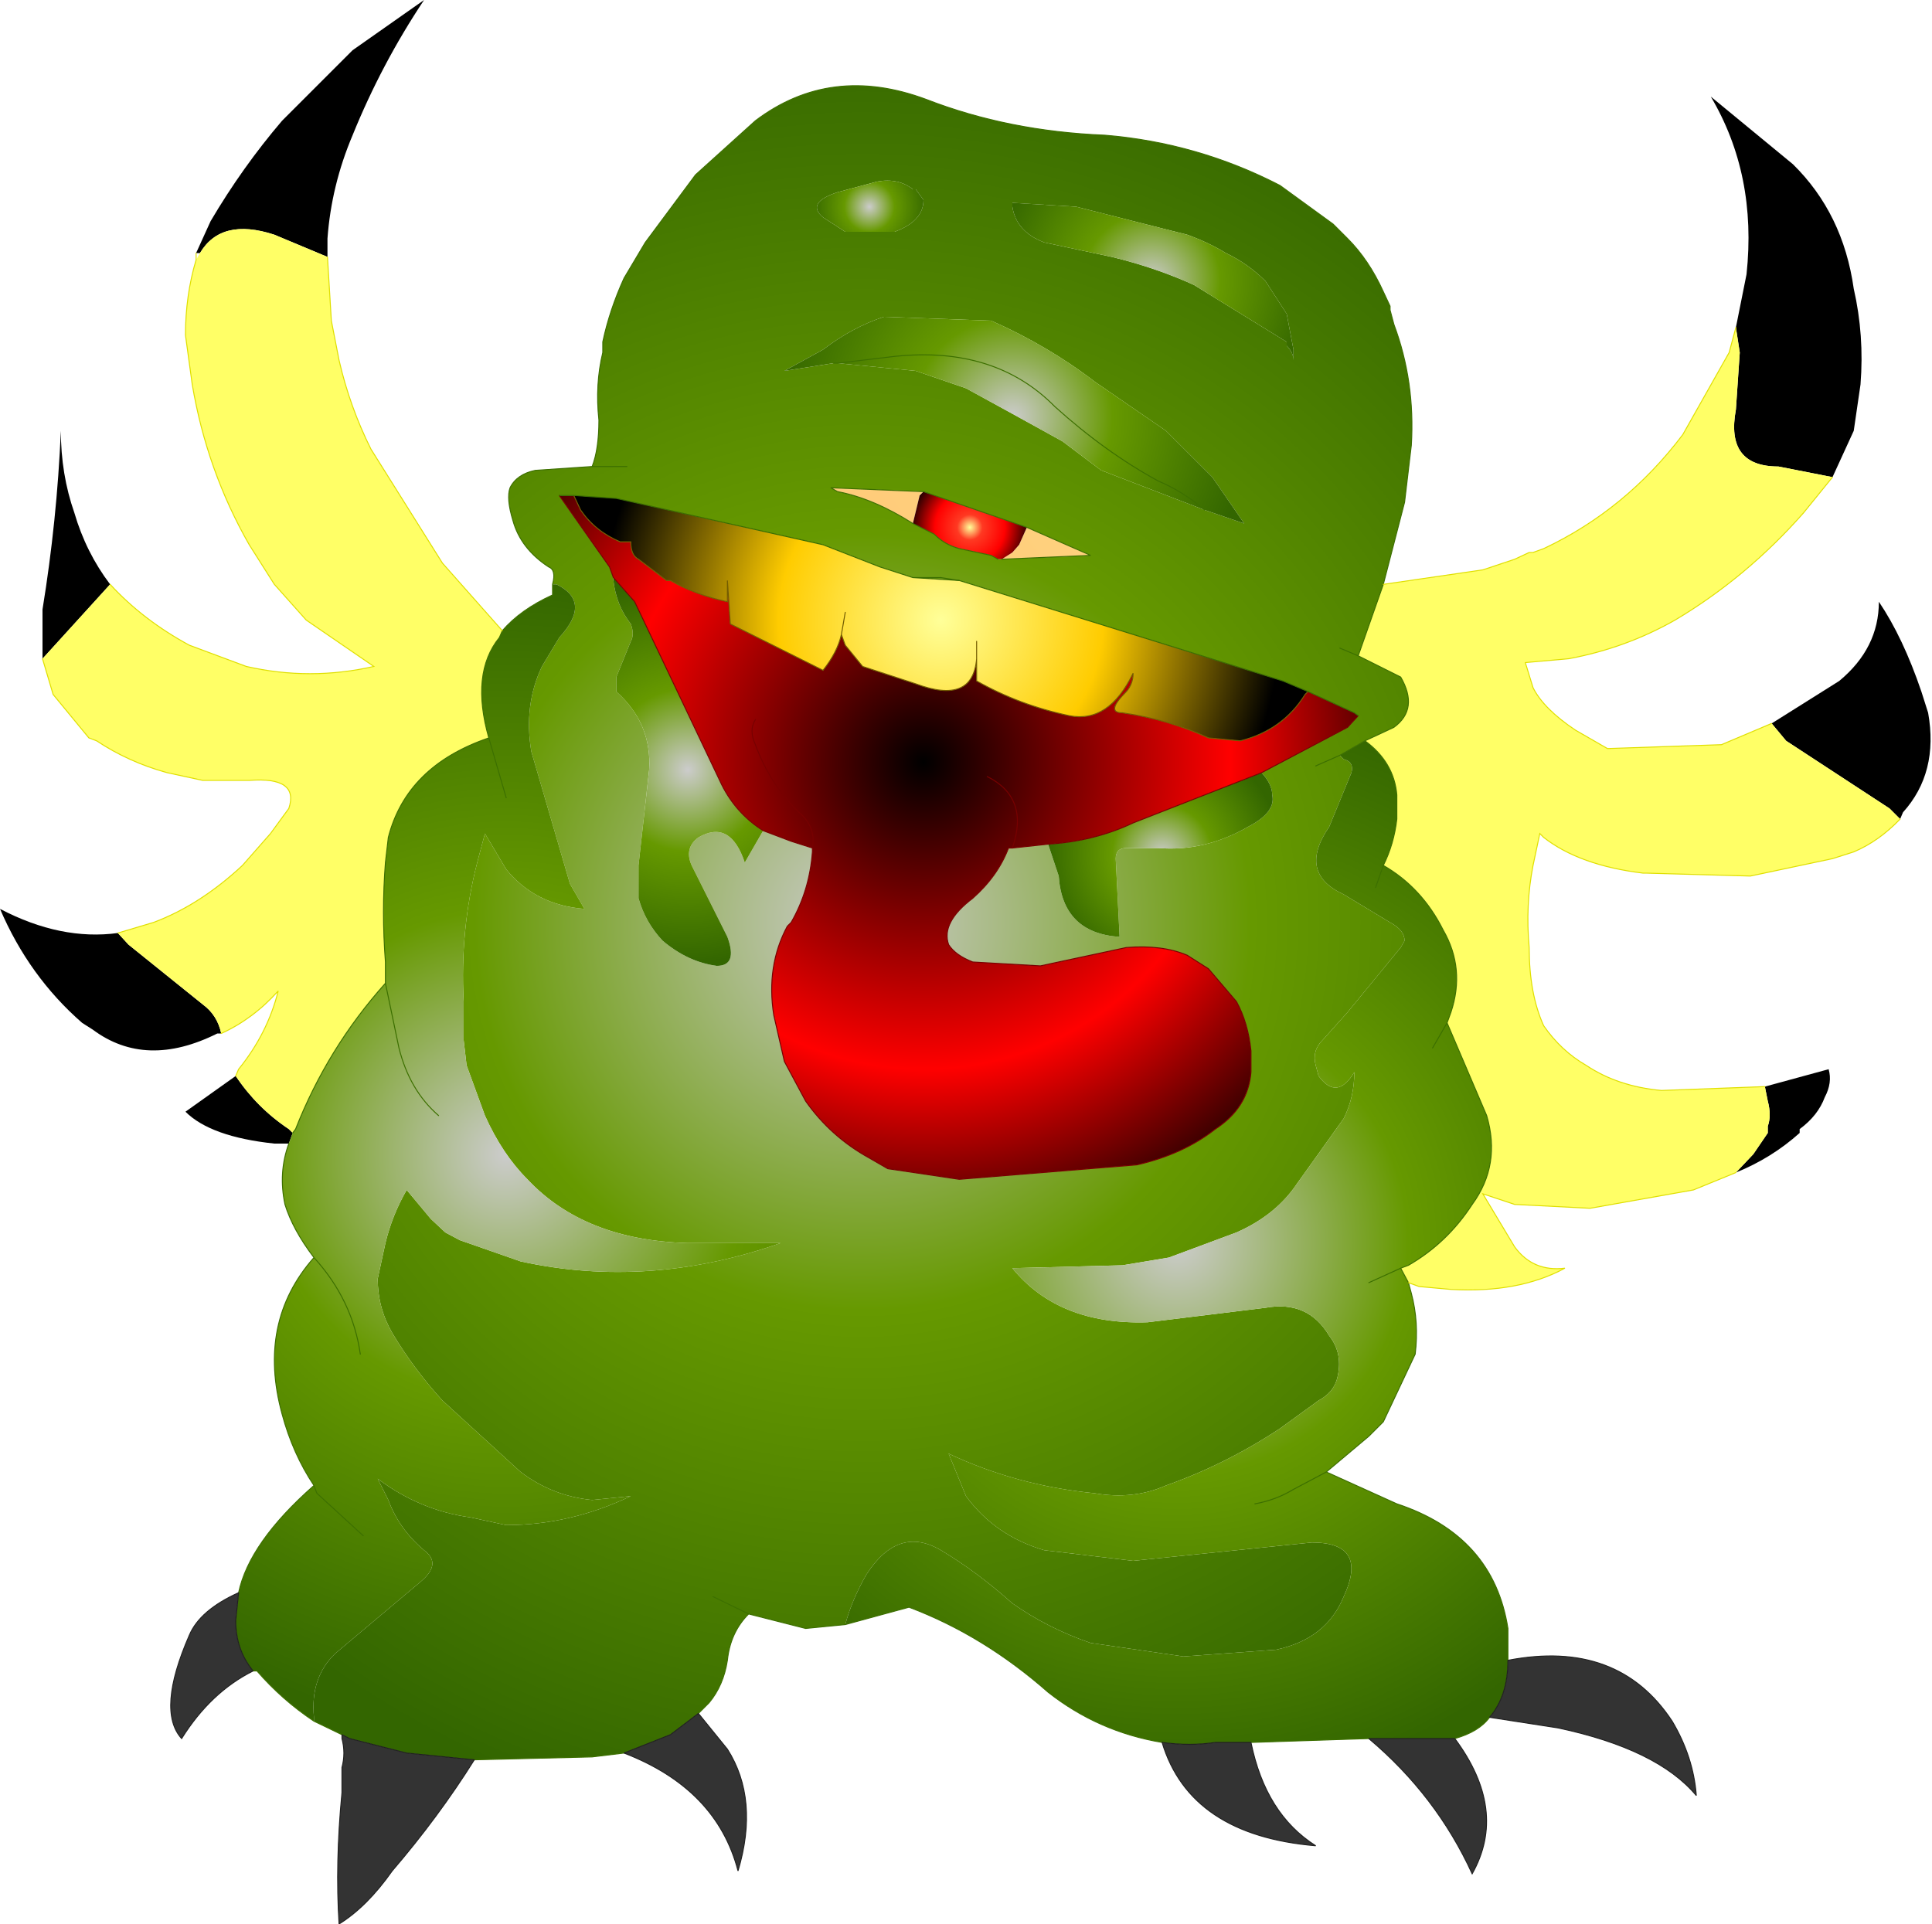 <svg xmlns="http://www.w3.org/2000/svg" viewBox="0 0 100.0 99.6" width="100" height="99.6"><defs><radialGradient gradientUnits="userSpaceOnUse" r="819.2" cx="0" cy="0" spreadMethod="pad" gradientTransform="matrix(-.062 0 0 .062 44.65 47.75)" id="a"><stop offset="0" stop-color="#ccc"/><stop offset=".396" stop-color="#690"/><stop offset=".937" stop-color="#360"/></radialGradient><radialGradient gradientUnits="userSpaceOnUse" r="819.2" cx="0" cy="0" spreadMethod="pad" gradientTransform="matrix(-.011 0 0 .011 59.6 14.55)" id="b"><stop offset="0" stop-color="#ccc"/><stop offset=".396" stop-color="#690"/><stop offset=".937" stop-color="#360"/></radialGradient><radialGradient gradientUnits="userSpaceOnUse" r="819.2" cx="0" cy="0" spreadMethod="pad" gradientTransform="matrix(-.004 0 0 .004 45 10.7)" id="c"><stop offset="0" stop-color="#ccc"/><stop offset=".396" stop-color="#690"/><stop offset=".937" stop-color="#360"/></radialGradient><radialGradient gradientUnits="userSpaceOnUse" r="819.2" cx="0" cy="0" spreadMethod="pad" gradientTransform="matrix(-.016 0 0 .016 52.4 21.6)" id="d"><stop offset="0" stop-color="#ccc"/><stop offset=".396" stop-color="#690"/><stop offset=".937" stop-color="#360"/></radialGradient><radialGradient gradientUnits="userSpaceOnUse" r="819.2" cx="0" cy="0" spreadMethod="pad" gradientTransform="matrix(-.83 0 0 .83 107.95 -15.1)" id="e"><stop offset="0" stop-color="#ff9"/><stop offset=".427" stop-color="#FF3922"/><stop offset=".894" stop-color="#f00"/></radialGradient><radialGradient gradientUnits="userSpaceOnUse" r="819.2" cx="0" cy="0" spreadMethod="pad" gradientTransform="matrix(-.004 0 0 .004 50.2 27.3)" id="f"><stop offset="0" stop-color="#ff9"/><stop offset=".2" stop-color="#FF3922"/><stop offset=".553" stop-color="#f00"/><stop offset="1"/></radialGradient><radialGradient gradientUnits="userSpaceOnUse" r="819.2" cx="0" cy="0" spreadMethod="pad" gradientTransform="matrix(-.033 0 0 .033 47.8 39.45)" id="g"><stop offset="0"/><stop offset=".588" stop-color="#f00"/><stop offset="1"/></radialGradient><radialGradient gradientUnits="userSpaceOnUse" r="819.2" cx="0" cy="0" spreadMethod="pad" gradientTransform="matrix(-.024 0 0 .024 48.7 32.1)" id="h"><stop offset="0" stop-color="#ff9"/><stop offset=".427" stop-color="#fc0"/><stop offset=".894"/></radialGradient><radialGradient gradientUnits="userSpaceOnUse" r="819.2" cx="0" cy="0" spreadMethod="pad" gradientTransform="matrix(-.008 0 0 .008 60.15 44.25)" id="i"><stop offset="0" stop-color="#ccc"/><stop offset=".396" stop-color="#690"/><stop offset=".937" stop-color="#360"/></radialGradient><radialGradient gradientUnits="userSpaceOnUse" r="819.2" cx="0" cy="0" spreadMethod="pad" gradientTransform="matrix(-.037 0 0 .037 60.9 64.35)" id="j"><stop offset="0" stop-color="#ccc"/><stop offset=".396" stop-color="#690"/><stop offset=".937" stop-color="#360"/></radialGradient><radialGradient gradientUnits="userSpaceOnUse" r="819.2" cx="0" cy="0" spreadMethod="pad" gradientTransform="matrix(-.039 0 0 .039 26.2 59.75)" id="k"><stop offset="0" stop-color="#ccc"/><stop offset=".396" stop-color="#690"/><stop offset=".937" stop-color="#360"/></radialGradient><radialGradient gradientUnits="userSpaceOnUse" r="819.2" cx="0" cy="0" spreadMethod="pad" gradientTransform="matrix(-.013 0 0 .013 35.6 39.85)" id="l"><stop offset="0" stop-color="#ccc"/><stop offset=".396" stop-color="#690"/><stop offset=".937" stop-color="#360"/></radialGradient></defs><path d="M89.85 60.7l.9-.95.75-1.1v-.35q.2-.55 0-1.3l-.15-.75 3.3-.9q.2.7-.2 1.45-.35.95-1.3 1.65v.2q-1.45 1.3-3.3 2.05m8.5-18.3l-.55-.55-5.35-3.5-.75-.9 3.5-2.2q2.05-1.7 2.05-4.1 1.25 1.85 2.2 4.65l.35 1.1q.55 3.1-1.3 5.15l-.15.35m-3.5-17.7l-2.8-.55q-2.75 0-2.2-2.95l.2-2.95-.2-1.3.55-2.75q.55-5.15-1.85-9.2l4.25 3.5q2.6 2.55 3.15 6.45.55 2.4.35 4.95l-.35 2.4-1.1 2.4m-79.9 34.5h-.75q-3.3-.35-4.6-1.65l2.6-1.85q1.1 1.65 2.75 2.75l.2.2-.2.55m-3.5-5.7h-.2q-3.7 1.85-6.45-.2l-.55-.35Q1.5 50.55 0 47.05q3.15 1.65 6.1 1.25l.55.6L10.5 52q.75.55.95 1.5M2.2 34.1v-2.55q.75-4.6.95-9.25 0 2.25.7 4.25.6 2.05 1.85 3.7L2.2 34.1m7.95-21l.75-1.65q1.65-2.8 3.7-5.2l3.65-3.65 3.7-2.6q-2.2 3.3-3.7 7-1.1 2.6-1.3 5.35v.95l-2.75-1.15q-2.75-.9-3.85.95h-.2"/><path fill="#ff6" d="M71.6 30.25l5.15-.75 1.65-.55.75-.35h.2l.55-.2q4.25-2 7.2-5.9l2.4-4.25.35-1.3.2 1.3-.2 2.95q-.55 2.95 2.2 2.95l2.8.55-1.5 1.85Q90.4 29.9 86.7 32.1q-2.55 1.45-5.5 2l-2.25.2.4 1.3q.55 1.1 2.2 2.2l1.65.95 5.9-.2 2.6-1.1.75.9 5.35 3.5.55.55q-1.1 1.15-2.4 1.7l-1.1.35-4.25.9-5.35-.15h-.2q-3.3-.4-5.15-1.85l-.2-.2-.35 1.65q-.4 2.05-.2 4.25 0 2.4.75 4.05.9 1.3 2.2 2.05 1.65 1.1 3.9 1.3l5.35-.2.15.75q.2.75 0 1.3v.35l-.75 1.1-.9.95-2.2.9-5.35.95-3.9-.2-1.65-.55 1.65 2.75q.95 1.3 2.6 1.1-2.4 1.3-5.9 1.1l-1.65-.15-.55-.2-.4-.75.4-.15q2-1.15 3.3-3.15 1.5-2.05.75-4.6l-2.05-4.8.2-.55q.75-2.25-.4-4.25-1.1-2.2-3.1-3.35.55-1.1.7-2.4v-1.25q-.15-1.7-1.65-2.8l1.5-.7q1.3-.95.35-2.6l-2.2-1.1 1.3-3.7M12.2 55.7l.15-.35q1.5-1.85 2.05-4.05-1.3 1.45-2.95 2.2-.2-.95-.95-1.5l-3.85-3.1-.55-.6 1.85-.55q2.4-.9 4.6-2.95L14 43.15l.95-1.3q.55-1.65-2.05-1.45h-2.4L8.65 40q-2-.55-3.65-1.65l-.4-.15-1.85-2.25-.55-1.85 3.5-3.85q1.7 1.85 4.1 3.15l2.95 1.1q3.3.75 6.6 0l-3.5-2.4-1.65-1.85-1.3-2.05q-2.2-3.85-2.95-8.3l-.35-2.55q0-2.05.55-3.9l.2-.35q1.1-1.85 3.85-.95l2.75 1.15.2 3.3.4 2.05q.55 2.4 1.65 4.6l3.7 5.9 3.1 3.5-.15.35q-1.5 1.85-.55 5.2-4.25 1.45-5.2 5.15l-.15 1.3q-.2 2.55 0 5.15v1.1q-3 3.35-4.65 7.55l-.15.2-.2-.2q-1.65-1.1-2.75-2.75"/><path fill="#333" d="M78.05 85.95q5.7-1.1 8.5 3.15 1.1 1.85 1.25 3.85-2-2.4-7.15-3.5l-3.55-.55q.95-1.1.95-2.95M75.3 90q2.75 3.7.9 7-1.85-4.05-5.35-7h4.45m-10.55.2q.75 3.7 3.35 5.35-6.5-.55-7.95-5.35 1.45.2 2.75 0h1.85m-28.6-1.5l1.5 1.85q1.65 2.6.55 6.3-1.1-4.25-5.9-6.1l2.4-.95 1.45-1.1m-11.6 2.4q-1.85 2.95-4.25 5.75-1.3 1.85-2.75 2.75-.2-3.15.15-6.8v-1.3q.2-.75 0-1.5v-.2l.4.2 2.95.75 3.5.35M13.1 86.5q-2.2 1.1-3.7 3.5-1.3-1.45.4-5.35.55-1.3 2.55-2.2l-.15 1.45q0 1.5.9 2.6"/><path fill="url(#a)" d="M71.6 30.25l-1.3 3.7 2.2 1.1q.95 1.65-.35 2.6l-1.5.7-1.3.75.2.2q.55.15.4.7l-1.15 2.8q-1.65 2.4.75 3.5l2.4 1.45q.75.4.75.95l-.2.35-2.75 3.35-1.3 1.45q-.55.55-.35 1.3l.15.55q.95 1.3 1.85-.2 0 1.3-.55 2.4l-2.4 3.35Q66.05 62.9 64 63.8l-3.5 1.3-2.4.4-5.7.15q2.4 2.95 7 2.8l6.1-.75q2.2-.4 3.3 1.45.75.95.4 2.25-.2.7-.95 1.1l-2 1.45q-2.8 1.85-5.9 2.95-1.7.75-3.7.4-4.05-.4-7.55-2.05l.9 2.2q1.5 2.05 4.05 2.8l4.6.55 9.25-.95q2.95 0 1.65 2.8-.9 2.2-3.5 2.75l-4.8.35-4.8-.7q-2.2-.75-4.05-2.05-1.85-1.65-3.7-2.75-2.2-1.3-3.85 1.25-.75 1.3-1.1 2.6l-2.05.2-2.95-.75q-.95.95-1.1 2.4-.2 1.3-.95 2.2l-.55.55-1.45 1.1-2.4.95-1.65.2-6.1.15-3.5-.35L18.1 90l-.4-.2-1.45-.7v-.2q-.2-2.05 1.1-3.3l4.4-3.7q1.15-.95.2-1.65-1.3-1.1-1.85-2.6l-.55-1.1q2.2 1.65 4.8 2l1.85.4q3.3 0 6.45-1.5l-2 .2q-2.05-.2-3.7-1.45l-4.05-3.7q-1.5-1.65-2.6-3.5-.75-1.3-.75-2.8l.4-1.85q.35-1.45 1.1-2.75l1.25 1.5.75.7.75.4 3.15 1.1q6.65 1.45 13.45-.95h-4.8q-5.35-.15-8.3-3.3-1.3-1.3-2.2-3.3l-.95-2.6-.15-1.3v-2q-.2-3.7.7-7.2l.4-1.5L26.2 45q1.5 1.85 4.05 2.05l-.75-1.3-2-6.85q-.4-2.4.55-4.4l.9-1.5q1.7-1.85-.15-2.75h-.2q.2-.75-.2-.9-1.45-.95-1.85-2.4-.35-1.15-.15-1.7.35-.7 1.3-.9l2.95-.2q.35-.9.35-2.4-.2-1.85.2-3.5v-.55q.35-1.65 1.1-3.3l1.1-1.85 2.6-3.5 3.1-2.8q3.9-2.95 8.85-1.1Q52.2 6.8 57.2 7q4.8.4 9.05 2.6l2.75 2 .75.75q1.1 1.1 1.85 2.75l.35.75v.2l.2.75q1.1 2.95.9 6.25L72.7 26l-1.1 4.25m-5-12.35q.35.35.35.75v-.55l-.35-1.85-1.1-1.7q-.9-.9-2.05-1.45-.9-.55-2-.95L55.7 10.7l-3.3-.2v.2q.2 1.3 1.65 1.85l3.5.75q2.25.55 4.25 1.45l4.8 2.95v.2M45.4 9.4l-2.05.55q-1.65.55-.75 1.3l1.15.75h2.55q1.5-.55 1.5-1.65l-.4-.55h-.15q-.75-.6-1.85-.4m16.95 17l2.05.7-1.65-2.4-2.4-2.4-3.7-2.55q-2.4-1.85-5.35-3.15l-5.55-.2q-1.65.55-3.15 1.7l-2 1.1 2.55-.4h.2l4.05.4 2.6.9 5 2.75 2 1.5 5.35 2.05m-15.1.7l1.1.55q.55.55 1.3.75l1.65.35.35.2h.2l4.6-.2-3.3-1.45-5.35-1.85-4.8-.2.35.2q1.85.35 3.9 1.65M29.7 25.65h-.75l2.6 3.7.2.55v.15q.15 1.3.9 2.25.2.55 0 .9l-.75 1.85v.75q1.85 1.65 1.7 4.05l-.55 4.95v1.7q.35 1.25 1.25 2.2 1.3 1.1 2.8 1.3 1.1 0 .55-1.5l-1.85-3.7q-.4-.9.35-1.45 1.65-.95 2.4 1.3L39.5 43l1.45.55 1.1.35v.2q-.15 2-1.1 3.65l-.2.2q-1.1 2.05-.7 4.6l.55 2.4L41.7 57q1.3 1.85 3.3 2.95l.95.55 3.7.55 9.2-.75q2.4-.55 4.05-1.85 1.7-1.1 1.85-2.95v-1.1q-.15-1.45-.75-2.55l-1.45-1.7-1.1-.7q-1.3-.55-3.15-.4l-4.45.95-3.5-.2q-.9-.35-1.25-.9-.4-1.15 1.25-2.4 1.3-1.15 1.85-2.6h.2l1.85-.2.55 1.65q.2 2.95 3.15 3.15l-.2-4.05q0-.55.55-.55h1.65q2.4.2 4.65-1.1 1.45-.75 1.25-1.65 0-.55-.55-1.15l4.45-2.35.55-.6-.2-.15-2.4-1.1-1.3-.55-16.75-5.2-2.4-.15h1.45-1.45l-1.7-.55-2.95-1.15-10.7-2.4-2.2-.15m19 4.25l.95.15-.95-.15m19.4 9.75l1.25-.55-1.25.55m1.25-6.1l.95.4-.95-.4m-36.9-9.4h-1.8 1.8m4.45 58.5l1.85.9-1.85-.9"/><path fill="url(#b)" d="M66.6 17.9v-.2l-4.8-2.95q-2-.9-4.25-1.45l-3.5-.75Q52.6 12 52.4 10.7v-.2l3.3.2 5.75 1.45q1.1.4 2 .95 1.15.55 2.05 1.45l1.1 1.7.35 1.85v.55q0-.4-.35-.75"/><path fill="url(#c)" d="M45.4 9.4q1.1-.2 1.85.4h.15l.4.55q0 1.1-1.5 1.65h-2.55l-1.15-.75q-.9-.75.75-1.3l2.05-.55"/><path fill="url(#d)" d="M43.15 18.8l-2.55.4 2-1.1q1.5-1.15 3.15-1.7l5.55.2q2.95 1.3 5.35 3.15l3.7 2.55 2.4 2.4 1.65 2.4-2.05-.7q-1.1-.95-2.4-1.5-2.75-1.5-5.35-3.85-3.1-3.15-8.3-2.6l-2.95.35 2.95-.35q5.2-.55 8.3 2.6 2.6 2.35 5.35 3.85 1.3.55 2.4 1.5L57 24.35l-2-1.5-5-2.75-2.6-.9-4.05-.4h-.2"/><path fill="url(#e)" d="M47.25 27.1q-2.05-1.3-3.9-1.65l-.35-.2 4.8.2-.2.2-.35 1.45m5.9.2l3.3 1.45-4.6.2.55-.35.35-.4.4-.9"/><path fill="url(#f)" d="M53.15 27.3l-.4.9-.35.4-.55.35h-.2l-.35-.2-1.65-.35q-.75-.2-1.3-.75l-1.1-.55.35-1.45.2-.2 5.35 1.85"/><path fill="url(#g)" d="M29.7 25.65l.35.75q.75 1.1 2.05 1.65h.55q0 .7.4.9l1.45 1.1h.2q1.3.75 2.95 1.1v-1.1l.15 2.25 4.8 2.4q.75-.95.95-1.85l.2.55.9 1.1 2.75.9q2.95 1.1 3.15-1.3v1.15q2.2 1.25 4.8 1.8 2.05.4 3.3-2.2 0 .55-.35.95-1.1 1.1-.2 1.1 2.4.35 4.45 1.3l1.65.15q2.2-.55 3.35-2.4l.15-.15 2.4 1.1.2.15-.55.6L65.3 40l-6.65 2.6q-2 .95-4.4 1.1l-1.85.2h-.2q-.55 1.45-1.85 2.6-1.65 1.25-1.25 2.4.35.55 1.25.9l3.5.2 4.45-.95q1.85-.15 3.15.4l1.1.7 1.45 1.7q.6 1.1.75 2.55v1.1q-.15 1.85-1.85 2.95-1.65 1.3-4.05 1.85l-9.2.75-3.7-.55-.95-.55q-2-1.1-3.3-2.95l-1.1-2.05-.55-2.4q-.4-2.55.7-4.6l.2-.2q.95-1.65 1.1-3.65v-.2l-1.1-.35L39.5 43q-1.5-.95-2.25-2.6l-4.4-9.25-1.1-1.25-.2-.55-2.6-3.7h.75m9.4 11.6q-.35.55 0 1.3.75 2.05 2.25 3.5.9.75.7 1.85.2-1.1-.7-1.85-1.5-1.45-2.25-3.5-.35-.75 0-1.3m12 2.95q2.2 1.1 1.3 3.7.9-2.6-1.3-3.7"/><path fill="url(#h)" d="M67.7 35.8l-.15.15q-1.15 1.85-3.35 2.4l-1.65-.15q-2.05-.95-4.45-1.3-.9 0 .2-1.1.35-.4.35-.95-1.25 2.6-3.3 2.2-2.6-.55-4.8-1.8V34.1q-.2 2.4-3.15 1.3l-2.75-.9-.9-1.1-.2-.55q-.2.9-.95 1.85l-4.8-2.4-.15-2.25v1.1q-1.65-.35-2.95-1.1h-.2l-1.45-1.1q-.4-.2-.4-.9h-.55q-1.3-.55-2.05-1.65l-.35-.75 2.2.15 10.7 2.4 2.95 1.15 1.7.55 2.4.15 16.75 5.2 1.3.55m-17.15-2.6v.9-.9m-6.8-1.5l-.2 1.15.2-1.15"/><path fill="url(#i)" d="M54.25 43.7q2.4-.15 4.4-1.1L65.3 40q.55.6.55 1.15.2.9-1.25 1.65-2.25 1.3-4.65 1.1H58.3q-.55 0-.55.55l.2 4.05q-2.95-.2-3.15-3.15l-.55-1.65"/><path fill="url(#j)" d="M70.65 38.35q1.5 1.1 1.65 2.8v1.25q-.15 1.3-.7 2.4 2 1.15 3.1 3.35 1.15 2 .4 4.25l-.2.55 2.05 4.8q.75 2.55-.75 4.6-1.3 2-3.3 3.15l-.4.15.4.75.15.55q.4 1.5.2 3.15l-1.65 3.5-.75.75-2.2 1.85 3.65 1.65q5 1.65 5.75 6.45v1.65q0 1.85-.95 2.95-.55.75-1.8 1.1h-4.45l-6.1.2H62.9q-1.3.2-2.75 0-3.3-.55-5.9-2.6-3.35-2.95-7.2-4.4l-3.3.9q.35-1.3 1.1-2.6 1.65-2.55 3.85-1.25 1.85 1.1 3.7 2.75 1.85 1.3 4.05 2.05l4.8.7 4.8-.35q2.6-.55 3.5-2.75 1.3-2.8-1.65-2.8l-9.25.95-4.6-.55q-2.55-.75-4.05-2.8l-.9-2.2q3.5 1.65 7.55 2.05 2 .35 3.7-.4 3.1-1.1 5.9-2.95l2-1.45q.75-.4.95-1.1.35-1.3-.4-2.25-1.1-1.85-3.3-1.45l-6.1.75q-4.6.15-7-2.8l5.7-.15 2.4-.4 3.5-1.3q2.05-.9 3.15-2.55l2.4-3.35q.55-1.1.55-2.4-.9 1.5-1.85.2l-.15-.55q-.2-.75.35-1.3l1.3-1.45 2.75-3.35.2-.35q0-.55-.75-.95l-2.4-1.45q-2.4-1.1-.75-3.5l1.15-2.8q.15-.55-.4-.7l-.2-.2 1.3-.75m.55 7.6l.4-1.15-.4 1.15m2.95 8.3l.75-1.3-.75 1.3m-9.2 23.6q1.1-.2 2-.75l1.7-.9-1.7.9q-.9.55-2 .75m5.9-11.45l1.65-.75-1.65.75"/><path fill="url(#k)" d="M16.25 89.1Q14.6 88 13.3 86.5h-.2q-.9-1.1-.9-2.6l.15-1.45q.55-2.6 3.9-5.55-1.1-1.65-1.65-3.7-1.3-4.75 1.65-8.1-1.1-1.45-1.5-2.75-.35-1.65.2-3.15l.2-.55.15-.2q1.65-4.2 4.65-7.55v-1.1q-.2-2.6 0-5.15l.15-1.3q.95-3.7 5.2-5.15-.95-3.35.55-5.2l.15-.35q.95-1.1 2.6-1.85v-.55h.2q1.85.9.15 2.75l-.9 1.5q-.95 2-.55 4.4l2 6.85.75 1.3q-2.55-.2-4.05-2.05l-1.1-1.85-.4 1.5q-.9 3.5-.7 7.2v2l.15 1.3.95 2.6q.9 2 2.2 3.3 2.95 3.15 8.3 3.3h4.8q-6.8 2.4-13.45.95l-3.15-1.1-.75-.4-.75-.7-1.25-1.5q-.75 1.3-1.1 2.75l-.4 1.85q0 1.5.75 2.8 1.1 1.85 2.6 3.5l4.05 3.7q1.65 1.25 3.7 1.45l2-.2q-3.15 1.5-6.45 1.5l-1.85-.4q-2.6-.35-4.8-2l.55 1.1q.55 1.5 1.85 2.6.95.7-.2 1.65l-4.4 3.7q-1.3 1.25-1.1 3.3v.2m6.45-31.35q-1.5-1.3-2.05-3.5l-.7-3.35.7 3.35q.55 2.2 2.05 3.5m3.5-16.45l-.9-3.1.9 3.1m-7.4 38.2l-2.4-2.2-.15-.4.15.4 2.4 2.2m-.15-9.4q-.4-2.8-2.4-5 2 2.2 2.4 5"/><path fill="url(#l)" d="M31.75 29.9l1.1 1.25 4.4 9.25Q38 42.05 39.5 43l-.95 1.65q-.75-2.25-2.4-1.3-.75.55-.35 1.45l1.85 3.7q.55 1.5-.55 1.5-1.5-.2-2.8-1.3-.9-.95-1.25-2.2v-1.7l.55-4.95q.15-2.4-1.7-4.05v-.75l.75-1.85q.2-.35 0-.9-.75-.95-.9-2.25v-.15"/><path fill="none" stroke="#3C6F00" stroke-width=".05" stroke-linecap="round" stroke-miterlimit="3" d="M71.6 30.25l-1.3 3.7 2.2 1.1q.95 1.65-.35 2.6l-1.5.7q1.5 1.1 1.65 2.8v1.25q-.15 1.3-.7 2.4 2 1.15 3.1 3.35 1.15 2 .4 4.25l-.2.55 2.05 4.8q.75 2.55-.75 4.6-1.3 2-3.3 3.15l-.4.15.4.75.15.55q.4 1.5.2 3.15l-1.65 3.5-.75.75-2.2 1.85 3.65 1.65q5 1.65 5.75 6.45v1.65m-.95 2.95q-.55.75-1.8 1.1m-4.45 0l-6.1.2m-4.6 0q-3.3-.55-5.9-2.6-3.35-2.95-7.2-4.4l-3.3.9-2.05.2-2.95-.75q-.95.95-1.1 2.4-.2 1.3-.95 2.2l-.55.55m-3.85 2.05l-1.65.2-6.1.15m-6.85-1.3l-1.45-.7Q14.6 88 13.3 86.5h-.2m-.75-4.05q.55-2.6 3.9-5.55-1.1-1.65-1.65-3.7-1.3-4.75 1.65-8.1-1.1-1.45-1.5-2.75-.35-1.65.2-3.15M26 32.65q.95-1.1 2.6-1.85v-.55q.2-.75-.2-.9-1.45-.95-1.85-2.4-.35-1.15-.15-1.7.35-.7 1.3-.9l2.95-.2q.35-.9.35-2.4-.2-1.85.2-3.5v-.55q.35-1.65 1.1-3.3l1.1-1.85 2.6-3.5 3.1-2.8q3.9-2.95 8.85-1.1Q52.2 6.8 57.2 7q4.8.4 9.05 2.6l2.75 2 .75.75q1.1 1.1 1.85 2.75l.35.75v.2l.2.75q1.1 2.95.9 6.25L72.7 26l-1.1 4.25M43.15 18.8h.2l2.95-.35q5.2-.55 8.3 2.6 2.6 2.35 5.35 3.85 1.3.55 2.4 1.5m-10.7 2.55l-.35-.2-1.65-.35q-.75-.2-1.3-.75l-1.1-.55q-2.05-1.3-3.9-1.65l-.35-.2 4.8.2 5.35 1.85 3.3 1.45-4.6.2m-2.2 1.1l-.95-.15m21.6 4.05l-.95-.4m0 5.55l-1.25.55m1.25-.55l1.3-.75m.95 6.45l-.4 1.15m-40.55-21.8h1.8M25.3 38.2q-4.25 1.45-5.2 5.15l-.15 1.3q-.2 2.55 0 5.15v1.1l.7 3.35q.55 2.2 2.05 3.5m3.3-25.1l-.15.35q-1.5 1.85-.55 5.2l.9 3.1m-6.25 9.6q-3 3.35-4.65 7.55m.95 6.65q2 2.2 2.4 5m-2.4 6.8l.15.4 2.4 2.2m19.95 4.05l-1.85-.9m38-29.7l-.75 1.3m-1.65 11.4l-1.65.75m-2.2 9.8l-1.7.9q-.9.55-2 .75M15.3 58.45l-.15.2"/><path fill="none" stroke="#700" stroke-width=".05" stroke-linecap="round" stroke-miterlimit="3" d="M28.95 25.65l2.6 3.7.2.55 1.1 1.25 4.4 9.25Q38 42.05 39.5 43l1.45.55 1.1.35q.2-1.1-.7-1.85-1.5-1.45-2.25-3.5-.35-.75 0-1.3m2.95 6.65v.2q-.15 2-1.1 3.65l-.2.2q-1.1 2.05-.7 4.6l.55 2.4L41.7 57q1.3 1.85 3.3 2.95l.95.55 3.7.55 9.2-.75q2.4-.55 4.05-1.85 1.7-1.1 1.85-2.95v-1.1q-.15-1.45-.75-2.55l-1.45-1.7-1.1-.7q-1.3-.55-3.15-.4l-4.45.95-3.5-.2q-.9-.35-1.25-.9-.4-1.15 1.25-2.4 1.3-1.15 1.85-2.6h.2q.9-2.6-1.3-3.7m1.3 3.7l1.85-.2q2.4-.15 4.4-1.1L65.3 40l4.45-2.35.55-.6"/><path fill="none" stroke="#735C00" stroke-width=".05" stroke-linecap="round" stroke-miterlimit="3" d="M67.7 35.8l-.15.15q-1.15 1.85-3.35 2.4l-1.65-.15q-2.05-.95-4.45-1.3-.9 0 .2-1.1.35-.4.35-.95-1.25 2.6-3.3 2.2-2.6-.55-4.8-1.8V34.1q-.2 2.4-3.15 1.3l-2.75-.9-.9-1.1-.2-.55q-.2.9-.95 1.85l-4.8-2.4-.15-2.25v1.1q-1.65-.35-2.95-1.1h-.2l-1.45-1.1q-.4-.2-.4-.9h-.55q-1.3-.55-2.05-1.65l-.35-.75m13.85 7.2l.2-1.15m6.8 2.4v-.9"/><path fill="none" stroke="#3A6D00" stroke-width=".05" stroke-linecap="round" stroke-miterlimit="3" d="M29.7 25.65h-.75M48.7 29.9h-1.45l2.4.15m-19.95-4.4l2.2.15 10.7 2.4 2.95 1.15 1.7.55m23.05 7.15l-.2-.15-2.4-1.1-1.3-.55-16.75-5.2"/><path fill="none" stroke="#DFDF00" stroke-width=".05" stroke-linecap="round" stroke-miterlimit="3" d="M89.85 16.95l-.35 1.3-2.4 4.25q-2.95 3.9-7.2 5.9l-.55.2h-.2l-.75.35-1.65.55-5.15.75m1.3 36.15l.55.2 1.65.15q3.5.2 5.9-1.1-1.65.2-2.6-1.1l-1.65-2.75 1.65.55 3.9.2 5.35-.95 2.2-.9m1.5-4.45l-5.35.2q-2.25-.2-3.9-1.3-1.3-.75-2.2-2.05-.75-1.65-.75-4.05-.2-2.2.2-4.25l.35-1.65.2.2q1.85 1.45 5.15 1.85h.2l5.35.15 4.25-.9 1.1-.35q1.3-.55 2.4-1.7m-6.65-4.95l-2.6 1.1-5.9.2-1.65-.95q-1.65-1.1-2.2-2.2l-.4-1.3 2.25-.2q2.95-.55 5.5-2 3.7-2.2 6.65-5.55l1.5-1.85m-82.65 31l.15-.35q1.5-1.85 2.05-4.05-1.3 1.45-2.95 2.2M6.1 48.3l1.85-.55q2.4-.9 4.6-2.95L14 43.15l.95-1.3q.55-1.65-2.05-1.45h-2.4L8.65 40q-2-.55-3.65-1.65l-.4-.15-1.85-2.25-.55-1.85m3.5-3.85q1.7 1.85 4.1 3.15l2.95 1.1q3.3.75 6.6 0l-3.5-2.4-1.65-1.85-1.3-2.05q-2.2-3.85-2.95-8.3l-.35-2.55q0-2.05.55-3.9v-.35m6.8.2l.2 3.3.4 2.05q.55 2.4 1.65 4.6l3.7 5.9 3.1 3.5"/><path fill="none" stroke="#202020" stroke-width=".05" stroke-linecap="round" stroke-miterlimit="3" d="M78.05 85.95q5.7-1.1 8.5 3.15 1.1 1.85 1.25 3.85-2-2.4-7.15-3.5l-3.55-.55M75.3 90q2.75 3.7.9 7-1.85-4.05-5.35-7m-6.1.2q.75 3.7 3.35 5.35-6.5-.55-7.95-5.35 1.45.2 2.75 0h1.85m-28.6-1.5l1.5 1.85q1.65 2.6.55 6.3-1.1-4.25-5.9-6.1m-7.75.35q-1.85 2.95-4.25 5.75-1.3 1.85-2.75 2.75-.2-3.15.15-6.8v-1.3q.2-.75 0-1.5v-.2m-4.6-3.3q-2.2 1.1-3.7 3.5-1.3-1.45.4-5.35.55-1.3 2.55-2.2m.75 4.05q-.9-1.1-.9-2.6l.15-1.45m12.2 8.65l-3.5-.35L18.1 90l-.4-.2m18.45-1.1l-1.45 1.1-2.4.95m45.75-4.8q0 1.85-.95 2.95M75.3 90h-4.45"/></svg>